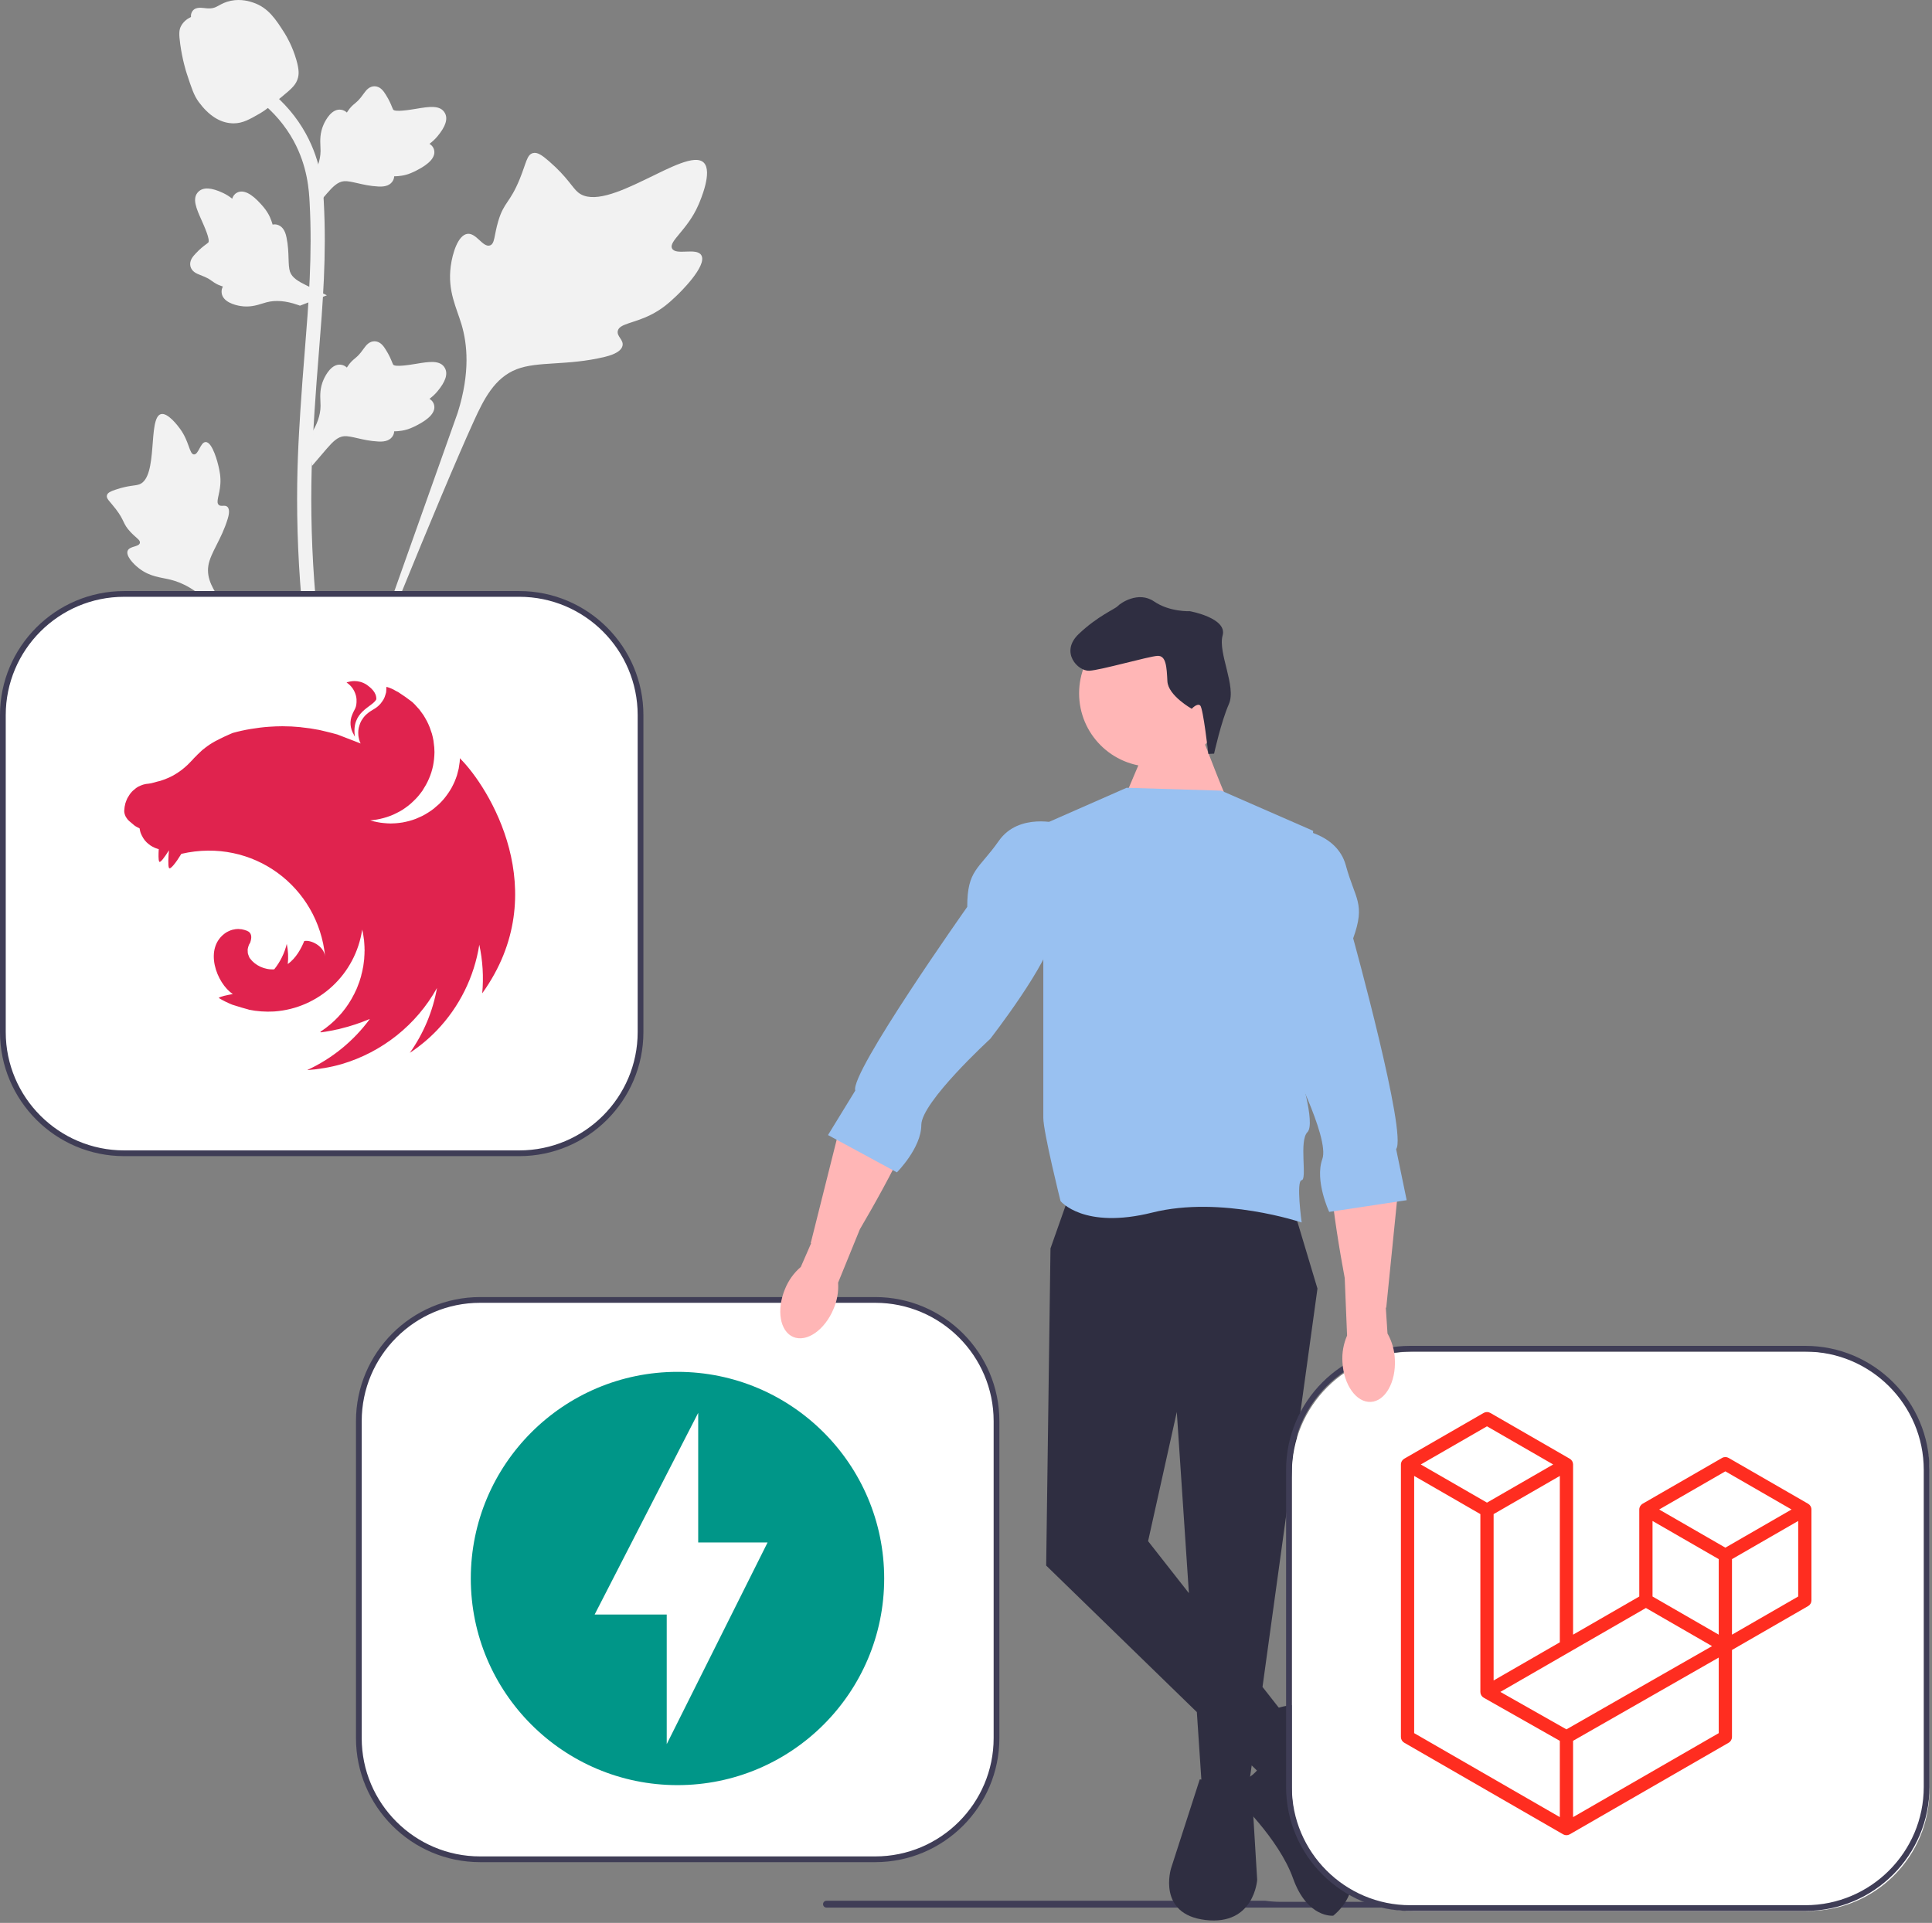 <svg width="673" height="670" viewBox="0 0 673 670" fill="none" xmlns="http://www.w3.org/2000/svg">
<rect x="0" y="0" width="673" height="670" fill="#808080" stroke="none"/>
<g clip-path="url(#clip0_7_135)">
<path d="M244.301 88.934C242.638 86.13 235.443 89.132 234.12 86.587C232.802 84.051 239.487 80.188 243.306 71.361C243.995 69.769 248.335 59.738 245.122 56.642C239.032 50.776 211.162 74.987 201.409 67.064C199.269 65.325 197.773 61.854 191.295 56.218C188.718 53.976 187.16 52.964 185.652 53.34C183.512 53.875 183.342 56.739 181.047 62.37C177.606 70.816 175.571 70.306 173.565 77.044C172.077 82.046 172.417 84.954 170.665 85.52C168.187 86.322 165.905 81.017 162.764 81.492C159.559 81.977 157.621 88.154 157.009 92.779C155.86 101.458 159.048 107.186 160.814 113.208C162.734 119.753 163.874 129.705 159.44 143.795L115.557 267.436C125.245 242.066 153.296 172.518 165.084 146.673C168.486 139.212 172.244 131.645 179.958 128.658C187.385 125.782 197.586 127.499 210.59 124.366C212.109 124.001 216.324 122.928 216.854 120.449C217.293 118.4 214.814 117.256 215.194 115.336C215.705 112.762 220.58 112.73 226.571 109.76C230.795 107.665 233.427 105.174 235.69 103.032C236.373 102.386 246.515 92.667 244.301 88.934Z" fill="#F2F2F2"/>
<path d="M71.651 154.024C69.795 154.031 69.193 158.429 67.562 158.344C65.937 158.259 65.969 153.863 62.739 149.442C62.157 148.644 58.486 143.62 56.039 144.304C51.402 145.6 55.244 166.265 48.541 168.765C47.071 169.314 44.935 169.047 40.3 170.6C38.456 171.218 37.51 171.691 37.259 172.54C36.904 173.744 38.261 174.654 40.363 177.405C43.515 181.531 42.677 182.382 45.406 185.311C47.431 187.484 48.957 188.157 48.73 189.18C48.408 190.628 45.146 190.217 44.472 191.895C43.786 193.608 46.258 196.342 48.352 197.977C52.28 201.045 56.011 201.133 59.476 202.003C63.242 202.949 68.456 205.262 74.092 211.503L122.114 268.716C112.458 256.641 86.417 222.806 77.133 209.564C74.453 205.741 71.823 201.713 72.583 197.065C73.315 192.59 77.1 188.079 79.315 180.793C79.574 179.942 80.263 177.564 79.2 176.588C78.32 175.782 77.044 176.668 76.212 175.927C75.095 174.934 76.486 172.532 76.757 168.735C76.948 166.057 76.484 164.047 76.086 162.318C75.966 161.797 74.122 154.015 71.651 154.024Z" fill="#F2F2F2"/>
<path d="M108.684 162.337L107.566 152.353L108.077 151.597C110.441 148.097 111.646 144.679 111.661 141.435C111.663 140.919 111.639 140.403 111.615 139.877C111.519 137.795 111.398 135.206 112.748 132.189C113.505 130.506 115.631 126.611 118.827 127.093C119.687 127.214 120.338 127.609 120.832 128.072C120.904 127.956 120.979 127.84 121.059 127.715C122.054 126.196 122.842 125.546 123.602 124.919C124.185 124.437 124.788 123.94 125.732 122.764C126.147 122.248 126.47 121.795 126.742 121.414C127.569 120.262 128.649 118.888 130.553 118.912C132.587 119.009 133.653 120.691 134.359 121.805C135.62 123.791 136.191 125.223 136.569 126.172C136.707 126.519 136.863 126.91 136.943 127.03C137.598 127.994 142.928 127.093 144.936 126.765C149.445 126.013 153.348 125.362 154.955 128.207C156.108 130.241 155.252 132.931 152.335 136.416C151.427 137.501 150.46 138.325 149.602 138.971C150.313 139.395 150.949 140.046 151.207 141.068C151.815 143.488 149.735 145.913 145.027 148.285C143.858 148.878 142.284 149.668 140.079 150.049C139.04 150.228 138.105 150.271 137.304 150.295C137.288 150.758 137.179 151.259 136.897 151.775C136.07 153.293 134.349 154.017 131.756 153.843C128.902 153.694 126.552 153.149 124.479 152.672C122.669 152.257 121.109 151.905 119.885 151.987C117.614 152.17 115.864 153.988 113.811 156.345L108.684 162.337Z" fill="#F2F2F2"/>
<path d="M113.872 102.894L104.499 106.509L103.637 106.206C99.652 104.807 96.04 104.508 92.898 105.317C92.399 105.445 91.906 105.6 91.404 105.756C89.414 106.378 86.94 107.151 83.679 106.611C81.859 106.305 77.552 105.237 77.208 102.023C77.106 101.16 77.324 100.43 77.646 99.835C77.516 99.794 77.385 99.751 77.243 99.706C75.522 99.129 74.693 98.531 73.894 97.956C73.279 97.514 72.646 97.057 71.269 96.441C70.665 96.171 70.145 95.974 69.707 95.807C68.383 95.299 66.78 94.603 66.32 92.755C65.898 90.763 67.255 89.306 68.153 88.34C69.754 86.617 70.994 85.701 71.817 85.094C72.118 84.873 72.456 84.623 72.552 84.515C73.319 83.636 71.095 78.71 70.269 76.851C68.397 72.68 66.778 69.07 69.121 66.793C70.797 65.163 73.616 65.308 77.727 67.246C79.007 67.849 80.049 68.575 80.892 69.241C81.122 68.446 81.59 67.665 82.513 67.157C84.7 65.955 87.573 67.352 91.061 71.304C91.931 72.285 93.095 73.606 94.023 75.643C94.459 76.603 94.738 77.496 94.965 78.264C95.416 78.163 95.929 78.141 96.499 78.283C98.178 78.698 99.314 80.179 99.804 82.732C100.383 85.53 100.452 87.942 100.517 90.068C100.575 91.924 100.63 93.522 101.02 94.685C101.773 96.835 103.975 98.067 106.776 99.455L113.872 102.894Z" fill="#F2F2F2"/>
<path d="M108.684 73.482L107.566 63.499L108.077 62.742C110.441 59.242 111.646 55.824 111.661 52.58C111.663 52.064 111.639 51.548 111.615 51.023C111.519 48.94 111.398 46.351 112.748 43.334C113.505 41.651 115.631 37.756 118.827 38.238C119.687 38.359 120.338 38.754 120.832 39.217C120.904 39.101 120.979 38.985 121.059 38.86C122.054 37.342 122.842 36.691 123.602 36.064C124.185 35.582 124.788 35.086 125.732 33.909C126.147 33.393 126.47 32.94 126.742 32.559C127.569 31.407 128.649 30.033 130.553 30.057C132.587 30.154 133.653 31.836 134.359 32.95C135.62 34.936 136.191 36.368 136.569 37.317C136.707 37.664 136.863 38.055 136.943 38.175C137.598 39.14 142.928 38.238 144.936 37.91C149.445 37.158 153.348 36.508 154.955 39.352C156.108 41.386 155.252 44.076 152.335 47.561C151.427 48.646 150.46 49.47 149.602 50.116C150.313 50.541 150.949 51.191 151.207 52.213C151.815 54.633 149.735 57.058 145.027 59.43C143.858 60.023 142.284 60.813 140.079 61.194C139.04 61.373 138.105 61.416 137.304 61.44C137.288 61.903 137.179 62.404 136.897 62.92C136.07 64.439 134.349 65.162 131.756 64.988C128.902 64.839 126.552 64.294 124.479 63.817C122.669 63.402 121.109 63.05 119.885 63.132C117.614 63.315 115.864 65.133 113.811 67.49L108.684 73.482Z" fill="#F2F2F2"/>
<path d="M118.899 267.274L116.807 265.963L114.368 266.242C114.329 266.016 114.196 265.495 113.996 264.68C112.905 260.216 109.576 246.632 106.799 225.237C104.861 210.303 103.765 194.949 103.538 179.595C103.311 164.217 104.039 152.575 104.623 143.218C105.064 136.161 105.599 129.441 106.124 122.894C107.522 105.405 108.841 88.884 107.86 70.595C107.643 66.511 107.187 58.013 102.222 48.969C99.341 43.724 95.374 39.067 90.428 35.134L93.504 31.267C98.963 35.616 103.352 40.774 106.551 46.597C112.056 56.624 112.553 65.885 112.791 70.334C113.789 88.947 112.456 105.627 111.044 123.285C110.523 129.807 109.988 136.498 109.549 143.527C108.971 152.797 108.25 164.338 108.474 179.518C108.696 194.689 109.781 209.855 111.692 224.601C114.435 245.725 117.716 259.108 118.793 263.504C119.367 265.852 119.487 266.343 118.899 267.274Z" fill="#F2F2F2"/>
<path d="M81.375 42.977C81.172 42.977 80.968 42.972 80.76 42.958C76.557 42.731 72.664 40.215 69.188 35.481C67.559 33.254 66.725 30.713 65.062 25.647C64.804 24.866 63.55 20.903 62.789 15.451C62.29 11.888 62.352 10.399 63.059 9.083C63.842 7.617 65.11 6.595 66.537 5.906C66.474 5.433 66.525 4.947 66.73 4.45C67.571 2.392 69.808 2.662 71.018 2.792C71.63 2.869 72.394 2.97 73.218 2.927C74.515 2.864 75.212 2.478 76.267 1.9C77.277 1.345 78.533 0.656 80.396 0.275C84.07 -0.491 87.148 0.55 88.162 0.892C93.501 2.671 96.133 6.822 99.18 11.628C99.787 12.592 101.872 16.102 103.249 20.913C104.242 24.384 104.102 25.926 103.803 27.073C103.196 29.431 101.762 30.781 98.12 33.76C94.316 36.879 92.407 38.441 90.768 39.39C86.952 41.593 84.556 42.977 81.375 42.977Z" fill="#F2F2F2"/>
<path d="M286.706 663.479C286.706 664.139 287.236 664.669 287.896 664.669H535.186C535.846 664.669 536.376 664.139 536.376 663.479C536.376 663.159 536.256 662.879 536.056 662.669H446.336C444.426 662.669 442.556 662.539 440.716 662.289H287.896C287.236 662.289 286.706 662.819 286.706 663.479Z" fill="#3F3D56"/>
<path d="M167.23 452.944H304.899C328.222 452.944 347.129 471.851 347.129 495.174V605.607C347.129 628.93 328.222 647.837 304.899 647.837H167.23C143.907 647.837 125 628.93 125 605.607V495.174C125 471.851 143.907 452.944 167.23 452.944Z" fill="white"/>
<path d="M124 605.607V495.174C124 471.337 143.393 451.944 167.23 451.944H304.899C328.736 451.944 348.129 471.337 348.129 495.174V605.607C348.129 629.444 328.736 648.836 304.899 648.836H167.23C143.393 648.836 124 629.444 124 605.607ZM167.23 453.944C144.496 453.944 126 472.44 126 495.174V605.607C126 628.341 144.496 646.836 167.23 646.836H304.899C327.633 646.836 346.129 628.341 346.129 605.607V495.174C346.129 472.44 327.633 453.944 304.899 453.944H167.23Z" fill="#3F3D56"/>
<path d="M236 478C196.248 478 164 510.248 164 550C164 589.752 196.248 622 236 622C275.752 622 308 589.752 308 550C308 510.248 275.752 478 236 478ZM232.249 607.716V562.553H207.142L243.214 492.285V537.447H267.383L232.249 607.716Z" fill="#009688"/>
<path d="M43.23 206.944H180.899C204.222 206.944 223.129 225.851 223.129 249.174V359.607C223.129 382.93 204.222 401.837 180.899 401.837H43.23C19.907 401.837 1 382.93 1 359.607V249.174C1 225.851 19.907 206.944 43.23 206.944Z" fill="white"/>
<path d="M0 359.607V249.175C0 225.338 19.393 205.945 43.23 205.945H180.899C204.736 205.945 224.129 225.338 224.129 249.175V359.607C224.129 383.444 204.736 402.837 180.899 402.837H43.23C19.393 402.837 0 383.444 0 359.607ZM43.23 207.945C20.496 207.945 2 226.44 2 249.175V359.607C2 382.342 20.496 400.837 43.23 400.837H180.899C203.633 400.837 222.129 382.342 222.129 359.607V249.175C222.129 226.44 203.633 207.945 180.899 207.945L43.23 207.945Z" fill="#3F3D56"/>
<path fill-rule="evenodd" clip-rule="evenodd" d="M123.455 237.306C122.47 237.306 121.556 237.517 120.712 237.798C122.505 238.993 123.49 240.574 123.982 242.366C124.018 242.612 124.088 242.788 124.123 243.034C124.158 243.245 124.193 243.456 124.193 243.667C124.334 246.759 123.384 247.146 122.716 248.973C121.696 251.328 121.978 253.858 123.209 255.897C123.314 256.143 123.455 256.424 123.631 256.67C122.294 247.778 129.715 246.443 131.087 243.667C131.192 241.242 129.187 239.625 127.605 238.501C126.093 237.587 124.721 237.306 123.455 237.306ZM134.639 239.309C134.498 240.117 134.603 239.906 134.568 240.328C134.533 240.609 134.533 240.961 134.498 241.242C134.428 241.523 134.357 241.804 134.252 242.085C134.182 242.366 134.076 242.648 133.971 242.929C133.83 243.21 133.724 243.456 133.584 243.737C133.478 243.878 133.408 244.018 133.302 244.159C133.232 244.264 133.162 244.37 133.091 244.475C132.915 244.721 132.74 244.967 132.564 245.178C132.353 245.389 132.177 245.635 131.931 245.811C131.931 245.846 131.931 245.846 131.931 245.846C131.72 246.021 131.509 246.232 131.263 246.408C130.524 246.97 129.68 247.392 128.906 247.919C128.66 248.095 128.414 248.235 128.203 248.446C127.957 248.622 127.746 248.798 127.535 249.009C127.288 249.219 127.113 249.43 126.902 249.676C126.726 249.887 126.515 250.133 126.374 250.379C126.198 250.625 126.022 250.871 125.882 251.117C125.741 251.398 125.635 251.644 125.495 251.925C125.389 252.207 125.284 252.453 125.213 252.734C125.108 253.05 125.038 253.331 124.967 253.612C124.932 253.753 124.932 253.929 124.897 254.069C124.862 254.21 124.862 254.35 124.827 254.491C124.827 254.772 124.791 255.088 124.791 255.369C124.791 255.58 124.791 255.791 124.827 256.002C124.827 256.283 124.862 256.564 124.932 256.881C124.967 257.162 125.038 257.443 125.108 257.724C125.214 258.005 125.284 258.286 125.389 258.567C125.46 258.743 125.565 258.919 125.636 259.059L117.547 255.932C116.175 255.545 114.839 255.194 113.467 254.877C112.728 254.702 111.99 254.526 111.251 254.35C109.141 253.929 106.996 253.612 104.851 253.401C104.78 253.401 104.745 253.366 104.675 253.366C102.565 253.155 100.49 253.05 98.379 253.05C96.832 253.05 95.284 253.12 93.772 253.226C91.627 253.366 89.481 253.647 87.336 253.999C86.809 254.069 86.281 254.175 85.754 254.28C84.663 254.491 83.608 254.737 82.588 254.983C82.061 255.123 81.533 255.264 81.006 255.405C80.478 255.615 79.986 255.861 79.493 256.072C79.107 256.248 78.72 256.424 78.333 256.599C78.263 256.635 78.192 256.635 78.157 256.67C77.805 256.845 77.489 256.986 77.172 257.162C77.067 257.197 76.996 257.232 76.926 257.267C76.539 257.443 76.152 257.654 75.836 257.829C75.59 257.935 75.344 258.075 75.132 258.181C75.027 258.251 74.886 258.321 74.816 258.356C74.499 258.532 74.183 258.708 73.901 258.884C73.585 259.059 73.304 259.235 73.058 259.411C72.811 259.586 72.565 259.727 72.354 259.903C72.319 259.938 72.284 259.938 72.249 259.973C72.038 260.114 71.791 260.289 71.58 260.465C71.58 260.465 71.545 260.5 71.51 260.535C71.334 260.676 71.158 260.816 70.983 260.957C70.912 260.992 70.842 261.062 70.772 261.098C70.596 261.238 70.42 261.414 70.244 261.554C70.209 261.625 70.138 261.66 70.103 261.695C69.892 261.906 69.681 262.082 69.47 262.293C69.435 262.293 69.435 262.328 69.4 262.363C69.189 262.538 68.978 262.749 68.767 262.96C68.732 262.995 68.732 263.03 68.697 263.03C68.521 263.206 68.345 263.382 68.169 263.593C68.099 263.663 67.993 263.733 67.923 263.804C67.747 264.014 67.536 264.225 67.325 264.436C67.29 264.506 67.219 264.542 67.184 264.612C66.903 264.893 66.657 265.174 66.375 265.455C66.34 265.49 66.305 265.525 66.27 265.561C65.707 266.158 65.109 266.756 64.476 267.283C63.843 267.845 63.175 268.372 62.507 268.829C61.803 269.321 61.135 269.743 60.397 270.164C59.693 270.551 58.955 270.902 58.181 271.219C57.442 271.535 56.669 271.816 55.895 272.062C54.418 272.378 52.906 272.976 51.604 273.081C51.323 273.081 51.006 273.152 50.725 273.187C50.408 273.257 50.127 273.327 49.846 273.398C49.565 273.503 49.283 273.608 49.002 273.714C48.72 273.819 48.439 273.96 48.158 274.1C47.911 274.276 47.63 274.417 47.384 274.592C47.138 274.768 46.892 274.979 46.681 275.19C46.434 275.366 46.188 275.612 45.977 275.822C45.766 276.068 45.555 276.279 45.379 276.525C45.203 276.806 44.992 277.052 44.852 277.334C44.676 277.58 44.5 277.861 44.359 278.142C44.219 278.458 44.078 278.739 43.972 279.056C43.867 279.337 43.761 279.653 43.656 279.969C43.586 280.25 43.515 280.532 43.48 280.813C43.48 280.848 43.445 280.883 43.445 280.918C43.375 281.234 43.375 281.656 43.339 281.867C43.304 282.113 43.269 282.324 43.269 282.57C43.269 282.711 43.269 282.886 43.304 283.027C43.34 283.273 43.375 283.484 43.445 283.694C43.515 283.905 43.586 284.116 43.691 284.327C43.691 284.362 43.691 284.362 43.691 284.362C43.797 284.573 43.938 284.784 44.078 284.995C44.219 285.206 44.359 285.417 44.535 285.627C44.711 285.803 44.922 286.014 45.133 286.19C45.344 286.401 45.555 286.576 45.801 286.752C46.645 287.49 46.856 287.736 47.947 288.298C48.123 288.404 48.298 288.474 48.51 288.579C48.545 288.579 48.58 288.615 48.615 288.615C48.615 288.685 48.615 288.72 48.65 288.79C48.685 289.071 48.756 289.353 48.826 289.634C48.896 289.95 49.002 290.231 49.107 290.477C49.213 290.688 49.283 290.899 49.389 291.11C49.424 291.18 49.459 291.25 49.494 291.285C49.635 291.567 49.776 291.813 49.916 292.059C50.092 292.305 50.268 292.551 50.444 292.797C50.62 293.007 50.831 293.253 51.042 293.464C51.253 293.675 51.464 293.851 51.71 294.062C51.71 294.062 51.745 294.097 51.78 294.097C51.991 294.273 52.202 294.448 52.413 294.589C52.66 294.765 52.906 294.905 53.187 295.046C53.433 295.186 53.715 295.327 53.996 295.432C54.207 295.538 54.453 295.608 54.699 295.678C54.734 295.714 54.77 295.714 54.84 295.749C54.981 295.784 55.157 295.819 55.297 295.854C55.192 297.752 55.157 299.544 55.438 300.177C55.755 300.88 57.302 298.736 58.849 296.276C58.638 298.701 58.498 301.547 58.849 302.391C59.236 303.269 61.346 300.528 63.175 297.506C88.11 291.742 110.865 308.962 113.256 333.281C112.799 329.486 108.122 327.377 105.976 327.904C104.921 330.505 103.127 333.844 100.244 335.917C100.49 333.598 100.384 331.208 99.892 328.888C99.118 332.122 97.606 335.144 95.531 337.745C92.19 337.99 88.849 336.374 87.09 333.949C86.95 333.844 86.914 333.633 86.809 333.492C86.703 333.246 86.598 333 86.528 332.754C86.422 332.508 86.352 332.262 86.317 332.016C86.281 331.77 86.281 331.524 86.281 331.243C86.281 331.067 86.281 330.892 86.281 330.716C86.317 330.47 86.387 330.224 86.457 329.978C86.528 329.732 86.598 329.486 86.703 329.24C86.844 328.994 86.95 328.748 87.125 328.502C87.723 326.815 87.723 325.444 86.633 324.636C86.422 324.496 86.211 324.39 85.965 324.285C85.824 324.25 85.648 324.179 85.508 324.144C85.402 324.109 85.332 324.074 85.226 324.039C84.98 323.968 84.734 323.898 84.488 323.863C84.242 323.793 83.995 323.758 83.749 323.758C83.503 323.722 83.222 323.687 82.975 323.687C82.8 323.687 82.624 323.722 82.448 323.722C82.166 323.722 81.92 323.758 81.674 323.828C81.428 323.863 81.182 323.898 80.936 323.969C80.689 324.039 80.443 324.109 80.197 324.215C79.951 324.32 79.74 324.425 79.494 324.531C79.283 324.636 79.072 324.777 78.826 324.882C70.631 330.224 75.519 342.735 81.112 346.355C79.001 346.741 76.856 347.198 76.258 347.655C76.223 347.69 76.188 347.725 76.188 347.725C77.7 348.639 79.283 349.412 80.936 350.08C83.186 350.818 85.578 351.485 86.633 351.767V351.802C89.552 352.399 92.506 352.61 95.496 352.434C111.076 351.345 123.842 339.502 126.163 323.898C126.234 324.215 126.304 324.496 126.374 324.812C126.48 325.445 126.621 326.112 126.691 326.78C126.691 326.78 126.691 326.78 126.691 326.815C126.761 327.132 126.796 327.448 126.832 327.729C126.832 327.799 126.832 327.834 126.832 327.87C126.867 328.186 126.902 328.502 126.902 328.783C126.937 329.17 126.972 329.556 126.972 329.943C126.972 330.119 126.972 330.294 126.972 330.505C126.972 330.681 127.007 330.892 127.007 331.068C127.007 331.278 126.972 331.489 126.972 331.7C126.972 331.876 126.972 332.052 126.972 332.192C126.972 332.438 126.937 332.649 126.937 332.895C126.937 333.036 126.937 333.176 126.902 333.352C126.902 333.598 126.867 333.844 126.867 334.125C126.831 334.23 126.831 334.336 126.831 334.441C126.796 334.722 126.761 334.968 126.726 335.25C126.726 335.355 126.726 335.46 126.691 335.566C126.655 335.917 126.585 336.234 126.55 336.585V336.62V336.655C126.48 336.972 126.409 337.323 126.339 337.639C126.339 337.675 126.339 337.71 126.339 337.745C126.268 338.061 126.198 338.377 126.128 338.694C126.128 338.729 126.093 338.799 126.093 338.834C126.022 339.151 125.952 339.467 125.846 339.783C125.846 339.818 125.846 339.853 125.846 339.889C125.741 340.24 125.635 340.556 125.565 340.873C125.53 340.908 125.53 340.943 125.53 340.943C125.424 341.294 125.319 341.646 125.213 341.997C125.073 342.349 124.967 342.665 124.826 343.016C124.686 343.368 124.58 343.719 124.44 344.035C124.299 344.387 124.158 344.703 124.018 345.055H123.982C123.842 345.371 123.701 345.722 123.525 346.039C123.49 346.144 123.455 346.214 123.42 346.285C123.384 346.32 123.384 346.355 123.349 346.39C121.063 350.994 117.687 355.035 113.467 358.198C113.185 358.374 112.904 358.585 112.623 358.795C112.552 358.866 112.447 358.901 112.376 358.971C112.13 359.147 111.884 359.323 111.603 359.498L111.708 359.709H111.743C112.236 359.639 112.728 359.569 113.221 359.498H113.256C114.17 359.358 115.085 359.182 115.999 359.006C116.245 358.971 116.527 358.901 116.773 358.831C116.949 358.795 117.089 358.76 117.265 358.725C117.511 358.69 117.757 358.62 118.004 358.585C118.215 358.514 118.426 358.479 118.637 358.409C122.154 357.565 125.565 356.406 128.836 355.035C123.244 362.661 115.753 368.811 106.996 372.853C111.04 372.571 115.085 371.904 118.988 370.779C133.162 366.597 145.084 357.073 152.223 344.246C150.781 352.364 147.546 360.096 142.763 366.843C146.174 364.594 149.304 361.993 152.153 359.041C160.031 350.818 165.201 340.381 166.959 329.17C168.155 334.723 168.507 340.451 167.979 346.109C193.371 310.72 170.089 274.031 160.347 264.366C160.312 264.296 160.277 264.261 160.277 264.191C160.242 264.226 160.242 264.226 160.242 264.261C160.242 264.226 160.242 264.226 160.207 264.191C160.207 264.612 160.171 265.034 160.136 265.456C160.031 266.264 159.925 267.037 159.785 267.81C159.609 268.583 159.398 269.357 159.187 270.13C158.941 270.868 158.659 271.641 158.343 272.379C158.026 273.082 157.675 273.82 157.288 274.523C156.901 275.19 156.479 275.893 156.022 276.526C155.564 277.193 155.072 277.826 154.58 278.423C154.052 279.056 153.489 279.618 152.927 280.181C152.575 280.497 152.258 280.778 151.907 281.059C151.625 281.305 151.379 281.516 151.098 281.762C150.465 282.254 149.832 282.711 149.128 283.133C148.46 283.554 147.757 283.976 147.053 284.327C146.315 284.679 145.576 284.995 144.838 285.311C144.099 285.593 143.325 285.839 142.552 286.049C141.778 286.26 140.969 286.436 140.195 286.577C139.387 286.717 138.578 286.787 137.804 286.858C137.241 286.893 136.678 286.928 136.116 286.928C135.307 286.928 134.498 286.858 133.724 286.787C132.915 286.717 132.106 286.612 131.333 286.436C130.524 286.295 129.75 286.085 128.976 285.839H128.941C129.715 285.768 130.489 285.698 131.262 285.557C132.071 285.417 132.845 285.241 133.619 285.03C134.392 284.819 135.166 284.573 135.905 284.292C136.678 284.011 137.417 283.66 138.12 283.308C138.859 282.957 139.527 282.57 140.231 282.149C140.899 281.692 141.567 281.235 142.2 280.743C142.833 280.251 143.431 279.724 143.994 279.161C144.592 278.634 145.119 278.037 145.647 277.439C146.174 276.807 146.666 276.174 147.124 275.542C147.194 275.436 147.264 275.296 147.335 275.19C147.686 274.628 148.038 274.066 148.355 273.503C148.741 272.8 149.093 272.098 149.41 271.36C149.726 270.622 150.008 269.884 150.254 269.11C150.5 268.372 150.676 267.599 150.852 266.826C150.992 266.018 151.133 265.245 151.203 264.472C151.274 263.663 151.344 262.855 151.344 262.082C151.344 261.52 151.309 260.957 151.274 260.395C151.203 259.587 151.098 258.814 150.992 258.04C150.852 257.232 150.676 256.459 150.465 255.686C150.219 254.948 149.973 254.175 149.691 253.437C149.41 252.699 149.058 251.961 148.706 251.258C148.32 250.555 147.933 249.852 147.511 249.184C147.053 248.517 146.596 247.884 146.104 247.252C145.576 246.654 145.049 246.057 144.486 245.459C144.205 245.178 143.888 244.862 143.572 244.581C141.989 243.351 140.336 242.191 138.683 241.137C138.437 240.996 138.226 240.891 137.98 240.785C136.819 240.047 135.729 239.66 134.639 239.309Z" fill="#E0234E"/>
<path d="M428.43 280.491C427.43 279.491 419.43 258.491 419.43 258.491L400.43 257.491L391.737 277.987L428.43 280.491Z" fill="#FFB6B6"/>
<path d="M401.474 267.166C415.599 267.166 427.05 255.715 427.05 241.59C427.05 227.465 415.599 216.015 401.474 216.015C387.35 216.015 375.899 227.465 375.899 241.59C375.899 255.715 387.35 267.166 401.474 267.166Z" fill="#FFB6B6"/>
<path d="M449.93 418.991L458.93 448.991L434.93 622.991H418.682L409.93 491.991L399.93 536.991L450.93 601.991L437.93 616.991L364.43 545.491L365.93 434.991L371.93 417.991L449.93 418.991Z" fill="#2F2E41"/>
<path d="M422.916 262.6L420.919 262.698C420.919 262.698 419.133 246.767 418.085 245.817C417.037 244.868 415.137 246.964 415.137 246.964C415.137 246.964 406.901 242.364 406.655 237.37C406.409 232.376 406.212 228.381 403.216 228.528C400.219 228.676 383.437 233.507 379.442 233.704C375.447 233.901 369.109 227.205 375.806 220.868C382.502 214.53 388.396 212.238 389.346 211.19C390.295 210.142 396.547 205.829 402.01 209.565C407.472 213.3 414.463 212.956 414.463 212.956C414.463 212.956 427.595 215.313 425.893 221.404C424.19 227.495 430.774 239.185 428.072 245.325C425.371 251.466 422.916 262.6 422.916 262.6Z" fill="#2F2E41"/>
<path d="M417.93 619.991L435.93 621.991L437.93 654.991C437.93 654.991 436.93 670.991 419.93 668.991C402.93 666.991 407.93 650.991 407.93 650.991L417.93 619.991Z" fill="#2F2E41"/>
<path d="M441.43 596.491C441.43 596.491 454.43 590.491 456.43 597.491L460.43 611.491C460.43 611.491 460.43 625.491 461.43 626.491C462.43 627.491 481.43 653.491 464.43 667.491C464.43 667.491 455.43 668.491 450.43 654.491C445.43 640.491 430.43 626.491 430.43 626.491C430.43 626.491 427.525 619.491 432.478 619.991C437.43 620.491 444.43 608.491 442.43 604.491C440.43 600.491 441.43 596.491 441.43 596.491Z" fill="#2F2E41"/>
<path d="M276.329 465.845C271.676 463.886 270.401 456.371 273.481 449.058C274.672 446.12 276.548 443.51 278.954 441.445L282.548 433.202L282.42 433.115L292.753 391.933C295.156 382.357 301.771 374.279 310.856 370.415C316.26 368.117 321.388 367.701 322.879 373.208C325.354 382.346 309.237 411.78 299.52 428.341L291.949 446.919C292.153 450.083 291.597 453.251 290.326 456.156C287.248 463.467 280.981 467.805 276.329 465.845Z" fill="#FFB6B6"/>
<path d="M392.43 274.491L425.43 275.491L457.43 289.491L452.43 372.491C452.43 372.491 458.43 391.491 455.43 394.491C452.43 397.491 455.43 410.94 453.43 411.215C451.43 411.491 453.43 425.955 453.43 425.955C453.43 425.955 425.43 416.491 401.43 422.491C377.43 428.491 369.43 418.491 369.43 418.491C369.43 418.491 363.43 394.491 363.43 389.491V287.247L392.43 274.491Z" fill="#99C1F1"/>
<path d="M368.93 286.991C368.93 286.991 354.93 282.991 347.93 292.991C340.93 302.991 336.93 302.991 336.93 315.991C336.93 315.991 295.93 373.991 297.93 379.991L288.43 395.491L312.43 408.491C312.43 408.491 320.93 399.991 320.93 391.991C320.93 383.991 344.93 361.991 344.93 361.991C344.93 361.991 365.93 334.991 366.93 324.991C367.93 314.991 368.93 286.991 368.93 286.991Z" fill="#99C1F1"/>
<path d="M492.23 470.944H629.899C653.222 470.944 672.129 489.851 672.129 513.174V623.607C672.129 646.93 653.222 665.837 629.899 665.837H492.23C468.907 665.837 450 646.93 450 623.607V513.174C450 489.851 468.907 470.944 492.23 470.944Z" fill="white"/>
<path d="M448 622.607V512.175C448 488.338 467.393 468.945 491.23 468.945H628.899C652.736 468.945 672.129 488.338 672.129 512.175V622.607C672.129 646.444 652.736 665.837 628.899 665.837H491.23C467.393 665.837 448 646.444 448 622.607ZM491.23 470.945C468.496 470.945 450 489.44 450 512.175V622.607C450 645.342 468.496 663.837 491.23 663.837H628.899C651.633 663.837 670.129 645.342 670.129 622.607V512.175C670.129 489.44 651.633 470.945 628.899 470.945H491.23Z" fill="#3F3D56"/>
<path fill-rule="evenodd" clip-rule="evenodd" d="M630.923 525.357C630.976 525.554 631.003 525.757 631.004 525.96V557.61C631.004 558.016 630.896 558.415 630.693 558.767C630.49 559.118 630.198 559.41 629.846 559.612L603.324 574.906V605.221C603.324 606.046 602.886 606.807 602.172 607.223L546.81 639.144C546.683 639.216 546.545 639.262 546.406 639.311C546.355 639.328 546.306 639.36 546.251 639.375C545.864 639.477 545.457 639.477 545.07 639.375C545.007 639.357 544.949 639.323 544.889 639.3C544.762 639.253 544.629 639.213 544.508 639.144L489.158 607.223C488.806 607.02 488.514 606.729 488.311 606.377C488.107 606.026 488 605.627 488 605.221V510.271C488 510.063 488.029 509.861 488.081 509.665C488.098 509.599 488.138 509.538 488.161 509.472C488.204 509.351 488.245 509.227 488.308 509.114C488.351 509.039 488.415 508.978 488.467 508.909C488.533 508.817 488.593 508.722 488.671 508.641C488.737 508.575 488.824 508.526 488.899 508.468C488.982 508.399 489.057 508.324 489.152 508.269L516.832 492.308C517.182 492.106 517.579 492 517.984 492C518.388 492 518.785 492.106 519.136 492.308L546.812 508.269H546.818C546.91 508.327 546.988 508.399 547.072 508.465C547.147 508.523 547.23 508.575 547.296 508.638C547.377 508.722 547.435 508.817 547.504 508.909C547.553 508.978 547.619 509.039 547.659 509.114C547.725 509.229 547.763 509.351 547.809 509.472C547.832 509.538 547.872 509.599 547.89 509.668C547.943 509.864 547.97 510.067 547.97 510.271V569.576L571.033 556.275V525.957C571.033 525.755 571.062 525.551 571.114 525.357C571.134 525.288 571.172 525.228 571.195 525.161C571.241 525.04 571.281 524.916 571.344 524.803C571.388 524.728 571.451 524.668 571.5 524.599C571.569 524.506 571.627 524.411 571.707 524.33C571.773 524.264 571.857 524.215 571.932 524.157C572.018 524.088 572.093 524.013 572.185 523.958L599.868 507.998C600.218 507.795 600.615 507.689 601.02 507.689C601.424 507.689 601.822 507.795 602.172 507.998L629.849 523.958C629.947 524.016 630.021 524.088 630.108 524.154C630.18 524.212 630.263 524.264 630.33 524.328C630.41 524.411 630.468 524.506 630.537 524.599C630.589 524.668 630.652 524.728 630.692 524.803C630.759 524.916 630.796 525.04 630.842 525.161C630.868 525.228 630.906 525.288 630.923 525.357ZM626.39 556.275V529.955L616.704 535.54L603.324 543.256V569.576L626.393 556.275H626.39ZM598.713 603.885V577.549L585.551 585.077L547.967 606.562V633.147L598.713 603.885ZM492.614 514.266V603.885L543.354 633.144V606.565L516.846 591.539L516.837 591.533L516.826 591.527C516.737 591.476 516.662 591.401 516.578 591.337C516.506 591.279 516.423 591.233 516.359 591.17L516.354 591.161C516.279 591.089 516.227 591 516.164 590.919C516.106 590.841 516.037 590.775 515.991 590.694L515.988 590.685C515.936 590.599 515.904 590.495 515.867 590.397C515.829 590.31 515.78 590.229 515.757 590.137C515.729 590.028 515.723 589.909 515.711 589.797C515.7 589.71 515.677 589.624 515.677 589.537V589.531V527.567L502.299 519.848L492.614 514.266ZM517.987 496.976L494.926 510.271L517.981 523.566L541.038 510.268L517.981 496.976H517.987ZM529.979 579.949L543.356 572.235V514.266L533.671 519.851L520.291 527.567V585.536L529.979 579.949ZM601.02 512.665L577.963 525.96L601.02 539.255L624.074 525.957L601.02 512.665ZM598.713 543.256L585.332 535.54L575.647 529.955V556.275L589.025 563.988L598.713 569.576V543.256ZM545.658 602.567L579.477 583.228L596.383 573.565L573.343 560.278L546.815 575.576L522.638 589.517L545.658 602.567Z" fill="#FF2D20"/>
<path d="M477.513 488.474C482.555 488.209 486.305 481.574 485.889 473.649C485.767 470.482 484.887 467.389 483.325 464.631L482.742 455.657L482.892 455.619L487.149 413.374C488.139 403.551 484.658 393.708 477.424 386.99C473.12 382.994 468.437 380.862 465.166 385.536C459.737 393.292 464.907 426.449 468.427 445.325L469.244 465.369C467.977 468.276 467.426 471.445 467.635 474.609C468.049 482.531 472.472 488.738 477.513 488.474Z" fill="#FFB6B6"/>
<path d="M451.109 288.807C451.109 288.807 465.636 289.796 468.827 301.578C472.017 313.36 475.78 314.718 471.368 326.946C471.368 326.946 490.25 395.419 486.332 400.384L490.008 418.188L463.02 422.271C463.02 422.271 457.909 411.391 460.624 403.866C463.34 396.34 448.231 367.501 448.231 367.501C448.231 367.501 437.641 334.976 440.094 325.23C442.547 315.484 451.109 288.807 451.109 288.807Z" fill="#99C1F1"/>
</g>
<defs>
<clipPath id="clip0_7_135">
<rect width="672.129" height="669.164" fill="white"/>
</clipPath>
</defs>
</svg>
